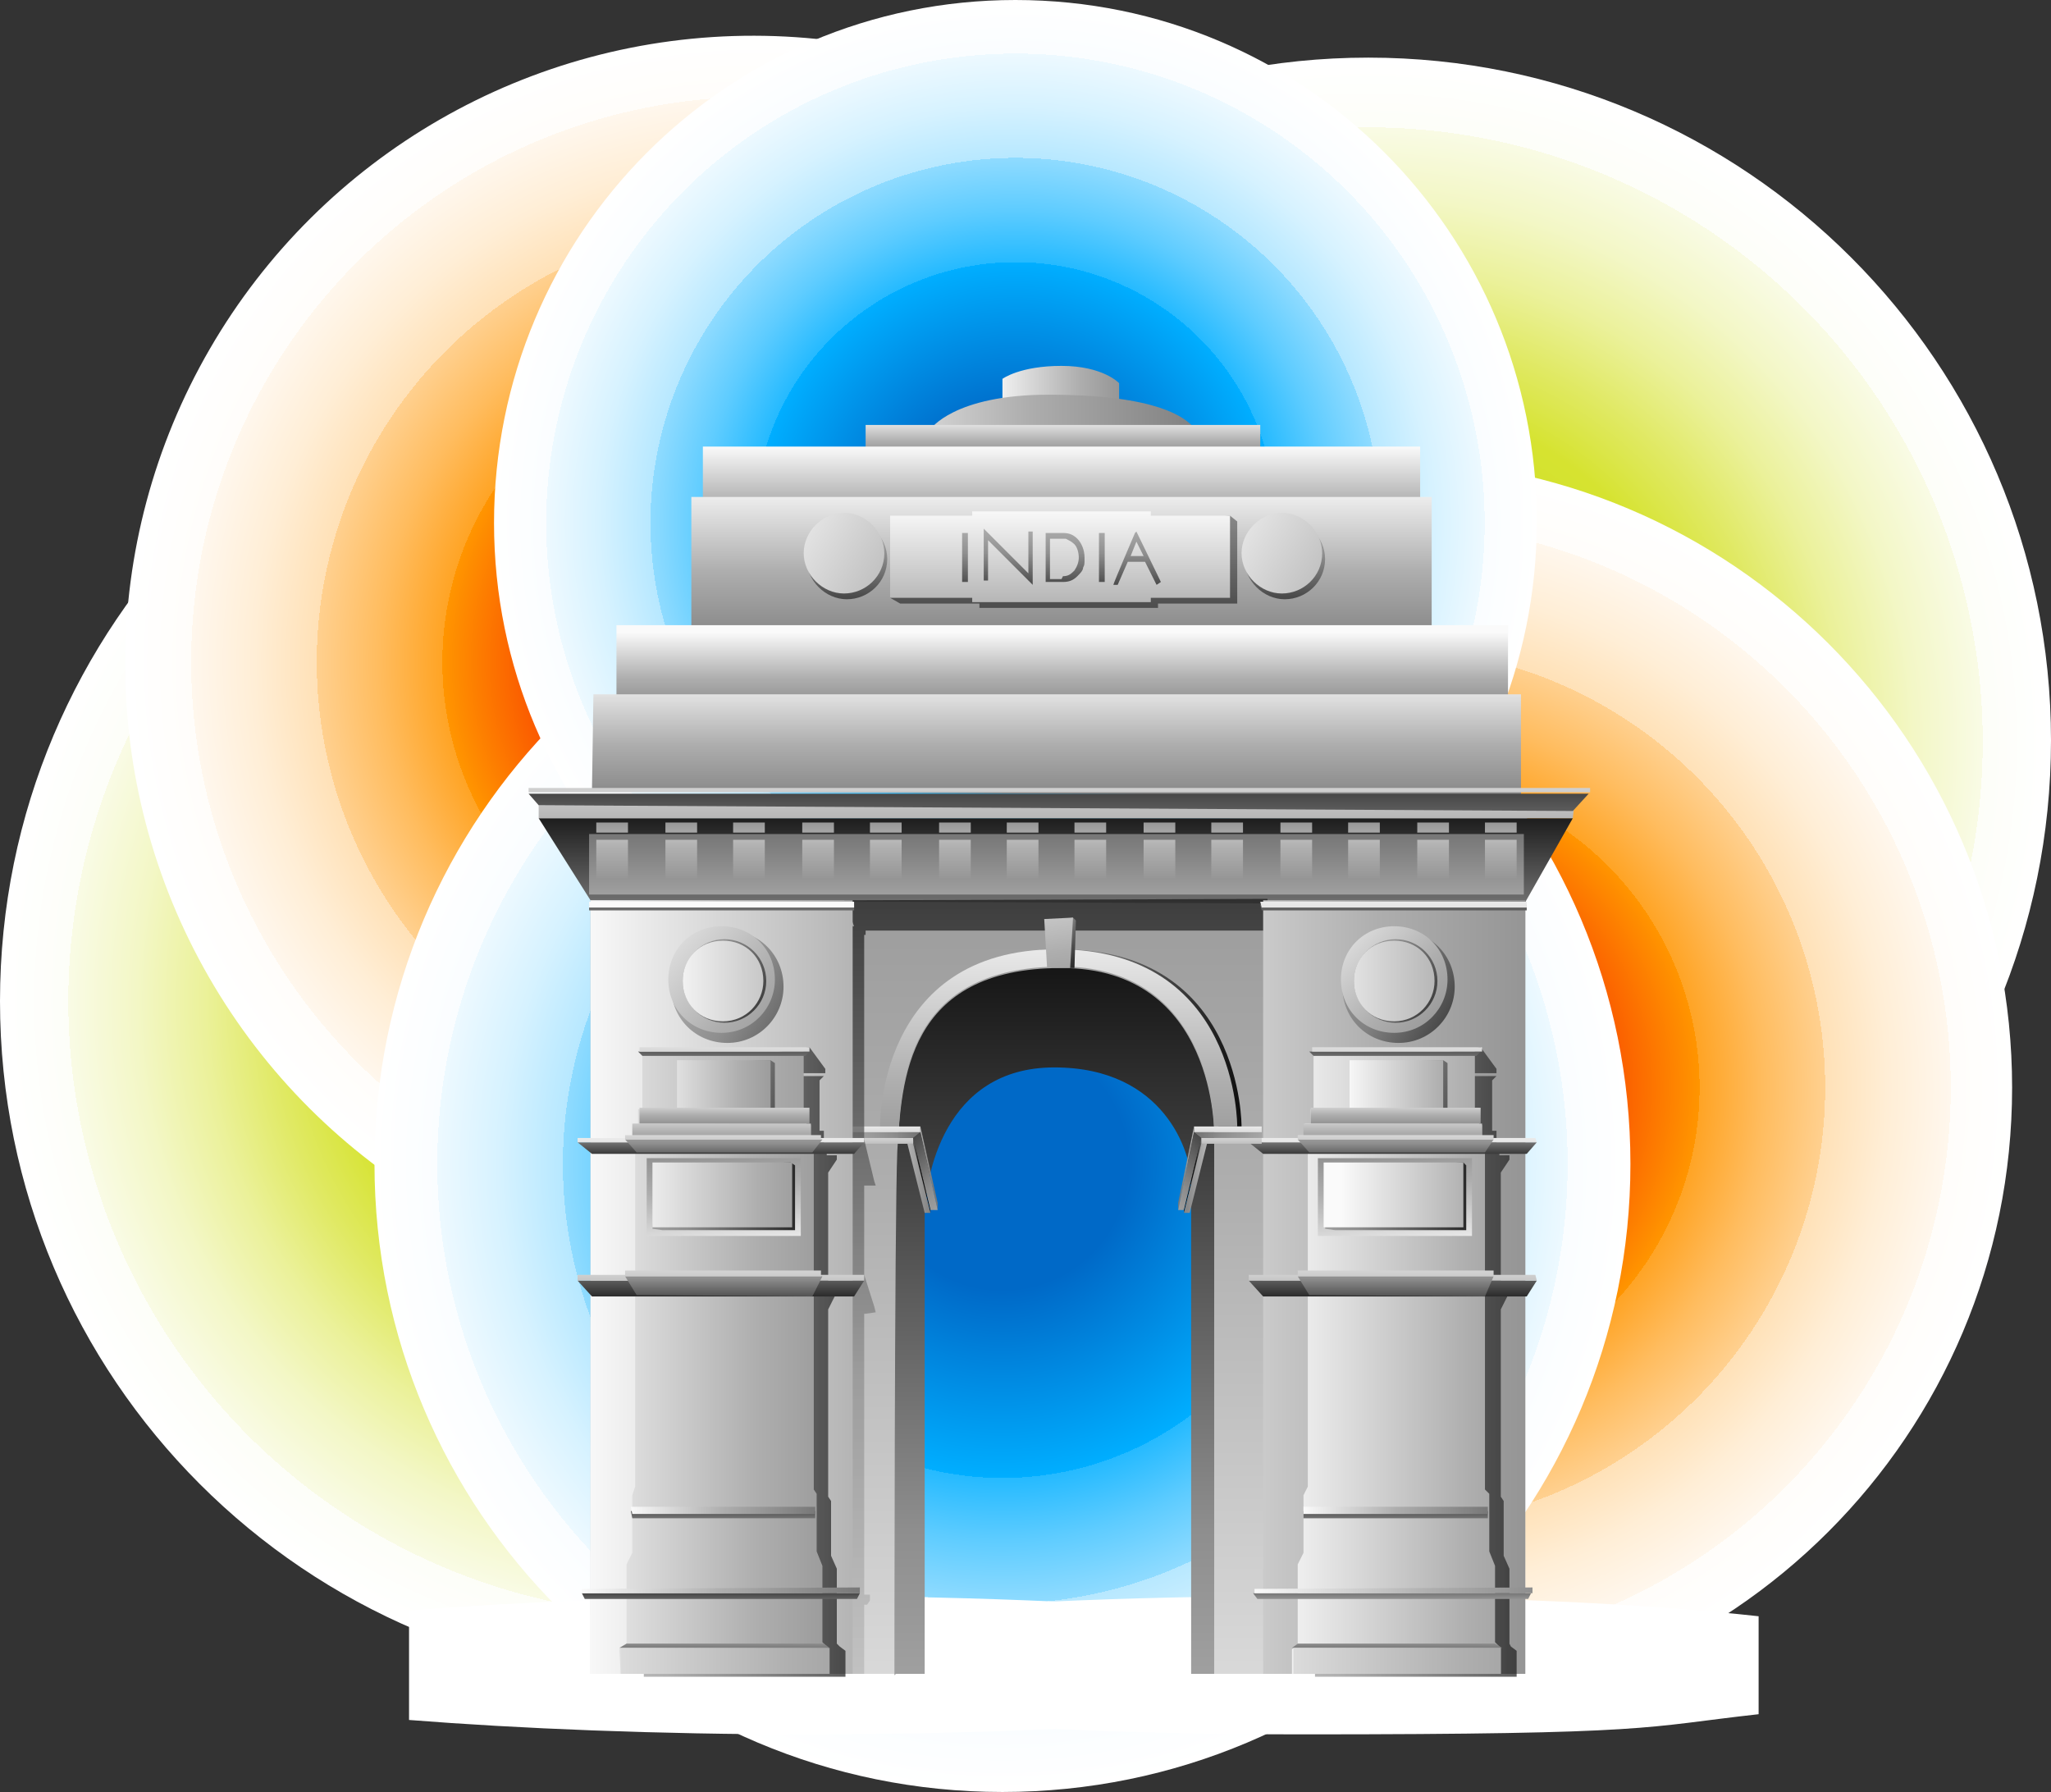 <?xml version="1.0" encoding="UTF-8"?>
<svg xmlns="http://www.w3.org/2000/svg" xmlns:xlink="http://www.w3.org/1999/xlink" viewBox="0 0 142.4 124.4">
  <rect x="0" y="0" width="142.4" height="124.4" fill="#333333" stroke="none"/>
  <defs>
    <style>
      .cls-1 {
        fill: url(#linear-gradient-38);
      }

      .cls-1, .cls-2, .cls-3, .cls-4, .cls-5, .cls-6, .cls-7, .cls-8, .cls-9, .cls-10, .cls-11, .cls-12, .cls-13, .cls-14, .cls-15, .cls-16, .cls-17, .cls-18, .cls-19, .cls-20, .cls-21, .cls-22, .cls-23, .cls-24, .cls-25, .cls-26, .cls-27, .cls-28, .cls-29, .cls-30, .cls-31, .cls-32, .cls-33, .cls-34, .cls-35, .cls-36, .cls-37, .cls-38, .cls-39, .cls-40, .cls-41, .cls-42, .cls-43, .cls-44, .cls-45, .cls-46, .cls-47, .cls-48, .cls-49, .cls-50, .cls-51, .cls-52, .cls-53, .cls-54, .cls-55, .cls-56, .cls-57, .cls-58, .cls-59, .cls-60, .cls-61, .cls-62, .cls-63, .cls-64, .cls-65, .cls-66, .cls-67, .cls-68, .cls-69, .cls-70, .cls-71, .cls-72, .cls-73, .cls-74, .cls-75, .cls-76, .cls-77, .cls-78, .cls-79, .cls-80, .cls-81, .cls-82, .cls-83, .cls-84, .cls-85, .cls-86, .cls-87, .cls-88, .cls-89, .cls-90, .cls-91, .cls-92, .cls-93, .cls-94, .cls-95, .cls-96, .cls-97, .cls-98, .cls-99, .cls-100, .cls-101, .cls-102, .cls-103, .cls-104, .cls-105, .cls-106, .cls-107, .cls-108, .cls-109, .cls-110, .cls-111, .cls-112, .cls-113, .cls-114, .cls-115, .cls-116, .cls-117, .cls-118, .cls-119, .cls-120, .cls-121, .cls-122, .cls-123, .cls-124, .cls-125, .cls-126, .cls-127, .cls-128, .cls-129, .cls-130, .cls-131, .cls-132, .cls-133, .cls-134, .cls-135, .cls-136, .cls-137, .cls-138, .cls-139, .cls-140, .cls-141, .cls-142, .cls-143, .cls-144, .cls-145, .cls-146 {
        stroke-width: 0px;
      }

      .cls-2 {
        fill: url(#linear-gradient-12);
      }

      .cls-3 {
        fill: url(#linear-gradient-127);
      }

      .cls-4 {
        fill: url(#linear-gradient-17);
      }

      .cls-5 {
        fill: url(#linear-gradient-132);
      }

      .cls-6 {
        fill: url(#radial-gradient-7);
      }

      .cls-6, .cls-18, .cls-28, .cls-50, .cls-73, .cls-147, .cls-98, .cls-109, .cls-148 {
        mix-blend-mode: multiply;
      }

      .cls-7 {
        fill: url(#linear-gradient-88);
      }

      .cls-8 {
        fill: url(#linear-gradient-19);
      }

      .cls-9 {
        fill: url(#linear-gradient-33);
      }

      .cls-10 {
        fill: url(#linear-gradient);
      }

      .cls-11 {
        fill: url(#linear-gradient-62);
      }

      .cls-12 {
        fill: url(#linear-gradient-137);
      }

      .cls-13 {
        fill: url(#linear-gradient-92);
      }

      .cls-14 {
        fill: url(#linear-gradient-98);
      }

      .cls-15 {
        fill: url(#linear-gradient-67);
      }

      .cls-16 {
        fill: url(#linear-gradient-57);
      }

      .cls-17 {
        fill: url(#linear-gradient-138);
      }

      .cls-18 {
        fill: url(#radial-gradient-2);
      }

      .cls-19 {
        fill: url(#linear-gradient-21);
      }

      .cls-20 {
        fill: url(#linear-gradient-6);
      }

      .cls-21 {
        fill: url(#linear-gradient-76);
      }

      .cls-22 {
        fill: url(#linear-gradient-124);
      }

      .cls-149 {
        isolation: isolate;
      }

      .cls-23 {
        fill: url(#linear-gradient-136);
      }

      .cls-24 {
        fill: url(#linear-gradient-42);
      }

      .cls-25 {
        fill: url(#linear-gradient-104);
      }

      .cls-26 {
        fill: url(#linear-gradient-95);
      }

      .cls-27 {
        fill: url(#linear-gradient-15);
      }

      .cls-28 {
        fill: url(#radial-gradient);
      }

      .cls-29 {
        fill: url(#linear-gradient-11);
      }

      .cls-30 {
        fill: url(#linear-gradient-106);
      }

      .cls-31 {
        fill: url(#linear-gradient-101);
      }

      .cls-32 {
        fill: url(#linear-gradient-81);
      }

      .cls-33 {
        fill: url(#linear-gradient-73);
      }

      .cls-34 {
        fill: url(#linear-gradient-91);
      }

      .cls-35 {
        fill: url(#linear-gradient-5);
      }

      .cls-36 {
        fill: url(#linear-gradient-133);
      }

      .cls-37 {
        fill: url(#linear-gradient-31);
      }

      .cls-38 {
        fill: url(#linear-gradient-103);
      }

      .cls-39 {
        fill: url(#linear-gradient-71);
      }

      .cls-40 {
        fill: url(#linear-gradient-63);
      }

      .cls-41 {
        fill: url(#linear-gradient-34);
      }

      .cls-42 {
        fill: url(#linear-gradient-122);
      }

      .cls-43 {
        fill: url(#linear-gradient-96);
      }

      .cls-44 {
        fill: url(#linear-gradient-130);
      }

      .cls-45 {
        fill: url(#linear-gradient-120);
      }

      .cls-46 {
        fill: url(#linear-gradient-41);
      }

      .cls-47 {
        fill: url(#linear-gradient-89);
      }

      .cls-48 {
        fill: url(#linear-gradient-40);
      }

      .cls-49 {
        fill: url(#linear-gradient-66);
      }

      .cls-50 {
        fill: url(#radial-gradient-8);
      }

      .cls-51 {
        fill: url(#linear-gradient-126);
      }

      .cls-52 {
        fill: url(#linear-gradient-13);
      }

      .cls-53 {
        fill: url(#linear-gradient-23);
      }

      .cls-54 {
        fill: url(#linear-gradient-25);
      }

      .cls-55 {
        fill: url(#linear-gradient-43);
      }

      .cls-56 {
        fill: url(#linear-gradient-16);
      }

      .cls-57 {
        fill: url(#linear-gradient-22);
      }

      .cls-58 {
        fill: url(#linear-gradient-54);
      }

      .cls-59 {
        fill: url(#linear-gradient-55);
      }

      .cls-60 {
        fill: url(#linear-gradient-110);
      }

      .cls-61 {
        fill: url(#linear-gradient-35);
      }

      .cls-62 {
        fill: url(#linear-gradient-50);
      }

      .cls-63 {
        fill: url(#linear-gradient-32);
      }

      .cls-64 {
        fill: url(#linear-gradient-60);
      }

      .cls-65 {
        fill: url(#linear-gradient-59);
      }

      .cls-66 {
        fill: url(#linear-gradient-20);
      }

      .cls-67 {
        fill: url(#linear-gradient-14);
      }

      .cls-68 {
        fill: url(#linear-gradient-2);
      }

      .cls-69 {
        fill: url(#linear-gradient-52);
      }

      .cls-70 {
        fill: url(#linear-gradient-45);
      }

      .cls-150 {
        mix-blend-mode: screen;
      }

      .cls-71 {
        fill: url(#linear-gradient-93);
      }

      .cls-72 {
        fill: url(#linear-gradient-7);
      }

      .cls-73 {
        fill: url(#linear-gradient-58);
        opacity: .7;
      }

      .cls-74 {
        fill: url(#linear-gradient-39);
      }

      .cls-75 {
        fill: url(#linear-gradient-3);
      }

      .cls-76 {
        fill: url(#linear-gradient-77);
      }

      .cls-77 {
        fill: url(#linear-gradient-119);
      }

      .cls-78 {
        fill: url(#linear-gradient-69);
      }

      .cls-79 {
        fill: url(#radial-gradient-5);
      }

      .cls-80 {
        fill: url(#linear-gradient-125);
      }

      .cls-81 {
        fill: url(#linear-gradient-94);
      }

      .cls-82 {
        fill: url(#linear-gradient-9);
      }

      .cls-83 {
        fill: url(#linear-gradient-27);
      }

      .cls-84 {
        fill: url(#linear-gradient-134);
      }

      .cls-85 {
        fill: url(#linear-gradient-100);
      }

      .cls-86 {
        fill: url(#linear-gradient-131);
      }

      .cls-87 {
        fill: url(#linear-gradient-82);
      }

      .cls-88 {
        fill: url(#linear-gradient-105);
      }

      .cls-89 {
        fill: url(#linear-gradient-83);
      }

      .cls-147 {
        opacity: .7;
      }

      .cls-90 {
        fill: url(#linear-gradient-53);
      }

      .cls-91 {
        fill: url(#linear-gradient-90);
      }

      .cls-92 {
        fill: url(#linear-gradient-117);
      }

      .cls-93 {
        fill: url(#linear-gradient-85);
      }

      .cls-94 {
        fill: url(#linear-gradient-65);
      }

      .cls-95 {
        fill: url(#linear-gradient-36);
      }

      .cls-96 {
        fill: url(#linear-gradient-48);
      }

      .cls-97 {
        fill: url(#linear-gradient-49);
      }

      .cls-98 {
        fill: url(#radial-gradient-4);
      }

      .cls-99 {
        fill: url(#linear-gradient-8);
      }

      .cls-100 {
        fill: url(#linear-gradient-47);
      }

      .cls-101 {
        fill: url(#linear-gradient-24);
      }

      .cls-102 {
        fill: url(#linear-gradient-26);
      }

      .cls-103 {
        fill: url(#linear-gradient-61);
      }

      .cls-104 {
        fill: url(#linear-gradient-114);
      }

      .cls-105 {
        fill: url(#linear-gradient-18);
      }

      .cls-106 {
        fill: url(#linear-gradient-51);
      }

      .cls-107 {
        fill: url(#linear-gradient-30);
      }

      .cls-108 {
        fill: url(#linear-gradient-121);
      }

      .cls-109 {
        fill: url(#radial-gradient-3);
      }

      .cls-110 {
        fill: url(#linear-gradient-44);
      }

      .cls-111 {
        fill: url(#linear-gradient-84);
      }

      .cls-112 {
        fill: url(#linear-gradient-97);
      }

      .cls-113 {
        fill: url(#linear-gradient-68);
      }

      .cls-114 {
        fill: url(#linear-gradient-129);
      }

      .cls-115 {
        fill: url(#linear-gradient-72);
      }

      .cls-116 {
        fill: url(#linear-gradient-29);
      }

      .cls-117 {
        fill: url(#linear-gradient-46);
      }

      .cls-118 {
        fill: url(#linear-gradient-64);
      }

      .cls-119 {
        fill: url(#linear-gradient-107);
      }

      .cls-120 {
        fill: url(#linear-gradient-109);
      }

      .cls-121 {
        fill: url(#linear-gradient-113);
      }

      .cls-122 {
        fill: url(#radial-gradient-6);
      }

      .cls-123 {
        fill: url(#linear-gradient-28);
      }

      .cls-124 {
        fill: url(#linear-gradient-56);
      }

      .cls-125 {
        fill: url(#linear-gradient-99);
      }

      .cls-126 {
        fill: url(#linear-gradient-10);
      }

      .cls-127 {
        fill: url(#linear-gradient-87);
      }

      .cls-128 {
        fill: url(#linear-gradient-70);
      }

      .cls-129 {
        fill: url(#linear-gradient-78);
      }

      .cls-130 {
        fill: url(#linear-gradient-86);
      }

      .cls-131 {
        fill: url(#linear-gradient-74);
      }

      .cls-132 {
        fill: url(#linear-gradient-102);
      }

      .cls-133 {
        fill: url(#linear-gradient-4);
      }

      .cls-134 {
        fill: url(#linear-gradient-118);
      }

      .cls-135 {
        fill: url(#linear-gradient-112);
      }

      .cls-136 {
        fill: url(#linear-gradient-123);
      }

      .cls-137 {
        fill: url(#linear-gradient-128);
      }

      .cls-138 {
        fill: url(#linear-gradient-37);
      }

      .cls-139 {
        fill: url(#linear-gradient-80);
      }

      .cls-140 {
        fill: url(#linear-gradient-115);
      }

      .cls-141 {
        fill: url(#linear-gradient-135);
      }

      .cls-142 {
        fill: url(#linear-gradient-116);
      }

      .cls-143 {
        fill: url(#linear-gradient-79);
      }

      .cls-144 {
        fill: url(#linear-gradient-111);
      }

      .cls-145 {
        fill: url(#linear-gradient-108);
      }

      .cls-146 {
        fill: url(#linear-gradient-75);
      }
    </style>
    <radialGradient id="radial-gradient" cx="882.9" cy="-910.2" fx="882.9" fy="-910.2" r="47.4" gradientTransform="translate(957.6 952.4) rotate(-90)" gradientUnits="userSpaceOnUse">
      <stop offset="0" stop-color="#1d9517"/>
      <stop offset=".3" stop-color="#86c611"/>
      <stop offset=".3" stop-color="#8fc914"/>
      <stop offset=".3" stop-color="#add420"/>
      <stop offset=".4" stop-color="#c4dc29"/>
      <stop offset=".4" stop-color="#d1e12e"/>
      <stop offset=".5" stop-color="#d6e330"/>
      <stop offset=".6" stop-color="#e0e963"/>
      <stop offset=".7" stop-color="#ebf19a"/>
      <stop offset=".8" stop-color="#f3f7c6"/>
      <stop offset=".9" stop-color="#f9fbe5"/>
      <stop offset=".9" stop-color="#fdfef8"/>
      <stop offset="1" stop-color="#fff"/>
    </radialGradient>
    <radialGradient id="radial-gradient-2" cx="906.3" cy="-905.2" fx="906.3" fy="-905.2" r="43.6" gradientTransform="translate(-852.2 953.1) rotate(-.1)" gradientUnits="userSpaceOnUse">
      <stop offset=".2" stop-color="#f51300"/>
      <stop offset=".5" stop-color="#ff9500"/>
      <stop offset=".5" stop-color="#ffa425"/>
      <stop offset=".6" stop-color="#ffbc5e"/>
      <stop offset=".7" stop-color="#ffd08f"/>
      <stop offset=".7" stop-color="#ffe1b7"/>
      <stop offset=".8" stop-color="#ffeed6"/>
      <stop offset=".9" stop-color="#fff7ed"/>
      <stop offset=".9" stop-color="#fffdfa"/>
      <stop offset="1" stop-color="#fff"/>
    </radialGradient>
    <radialGradient id="radial-gradient-3" cx="-331.3" cy="741.1" fx="-331.3" fy="741.1" r="47.4" gradientTransform="translate(836.1 382.8) rotate(90)" xlink:href="#radial-gradient"/>
    <radialGradient id="radial-gradient-4" cx="-307.3" cy="739.9" fx="-307.3" fy="739.9" r="43.6" gradientTransform="translate(836.1 382.8) rotate(90)" xlink:href="#radial-gradient-2"/>
    <radialGradient id="radial-gradient-5" cx="-302" cy="766.5" fx="-302" fy="766.5" r="43.6" gradientTransform="translate(836.1 382.8) rotate(90)" gradientUnits="userSpaceOnUse">
      <stop offset=".2" stop-color="#0069c7"/>
      <stop offset=".5" stop-color="#00aeff"/>
      <stop offset=".5" stop-color="#25baff"/>
      <stop offset=".6" stop-color="#5eccff"/>
      <stop offset=".7" stop-color="#8fdbff"/>
      <stop offset=".7" stop-color="#b7e8ff"/>
      <stop offset=".8" stop-color="#d6f2ff"/>
      <stop offset=".9" stop-color="#edf9ff"/>
      <stop offset=".9" stop-color="#fafdff"/>
      <stop offset="1" stop-color="#fff"/>
    </radialGradient>
    <radialGradient id="radial-gradient-6" cx="-346.5" cy="765.6" fx="-346.5" fy="765.6" r="36.2" xlink:href="#radial-gradient-5"/>
    <radialGradient id="radial-gradient-7" cx="90.3" cy="1748.9" fx="90.3" fy="1748.9" r="44.8" gradientTransform="translate(0 -72.6) scale(1 .1)" gradientUnits="userSpaceOnUse">
      <stop offset=".2" stop-color="#6d6e71"/>
      <stop offset=".2" stop-color="#8d9092"/>
      <stop offset=".3" stop-color="#a5a7a9"/>
      <stop offset=".3" stop-color="#c1c2c3"/>
      <stop offset=".4" stop-color="#d7d8d9"/>
      <stop offset=".5" stop-color="#e9eaea"/>
      <stop offset=".6" stop-color="#f5f6f6"/>
      <stop offset=".7" stop-color="#fcfdfd"/>
      <stop offset="1" stop-color="#fff"/>
    </radialGradient>
    <radialGradient id="radial-gradient-8" cx="55.9" fx="55.9" r="44.8" xlink:href="#radial-gradient-7"/>
    <linearGradient id="linear-gradient" x1="68.7" y1="26.7" x2="81.2" y2="26.7" gradientUnits="userSpaceOnUse">
      <stop offset="0" stop-color="#fafafa"/>
      <stop offset=".5" stop-color="#aeaeae"/>
      <stop offset="1" stop-color="#787878"/>
    </linearGradient>
    <linearGradient id="linear-gradient-2" x1="57.2" y1="28.8" x2="85.4" y2="28.8" xlink:href="#linear-gradient"/>
    <linearGradient id="linear-gradient-3" x1="73.8" y1="28.9" x2="73.8" y2="32.4" xlink:href="#linear-gradient"/>
    <linearGradient id="linear-gradient-4" x1="73.7" y1="31" x2="73.7" y2="38.9" xlink:href="#linear-gradient"/>
    <linearGradient id="linear-gradient-5" x1="73.7" y1="33.4" x2="73.7" y2="45.9" xlink:href="#linear-gradient"/>
    <linearGradient id="linear-gradient-6" x1="73.8" y1="21.5" x2="73.8" y2="48.8" gradientUnits="userSpaceOnUse">
      <stop offset="0" stop-color="#d6d6d6"/>
      <stop offset=".5" stop-color="#8e8e8e"/>
      <stop offset="1" stop-color="#101010"/>
    </linearGradient>
    <linearGradient id="linear-gradient-7" x1="73.6" y1="35.3" x2="73.6" y2="49.8" xlink:href="#linear-gradient"/>
    <linearGradient id="linear-gradient-8" x1="58.8" y1="33.2" x2="58.8" y2="43.9" xlink:href="#linear-gradient-6"/>
    <linearGradient id="linear-gradient-9" x1="52.7" y1="34.6" x2="75.3" y2="49" xlink:href="#linear-gradient"/>
    <linearGradient id="linear-gradient-10" x1="89.2" y1="33.2" x2="89.2" y2="43.9" xlink:href="#linear-gradient-6"/>
    <linearGradient id="linear-gradient-11" x1="83.2" y1="34.6" x2="105.8" y2="49" xlink:href="#linear-gradient"/>
    <linearGradient id="linear-gradient-12" x1="73.7" y1="43.9" x2="73.7" y2="50.3" xlink:href="#linear-gradient"/>
    <linearGradient id="linear-gradient-13" x1="73.3" y1="46.6" x2="73.3" y2="56.7" xlink:href="#linear-gradient"/>
    <linearGradient id="linear-gradient-14" x1="73.5" y1="142.8" x2="73.5" y2="21.5" xlink:href="#linear-gradient"/>
    <linearGradient id="linear-gradient-15" x1="73.3" y1="73.7" x2="73.3" y2="55.9" xlink:href="#linear-gradient-6"/>
    <linearGradient id="linear-gradient-16" x1="73.4" y1="50.4" x2="73.4" y2="64.9" xlink:href="#linear-gradient"/>
    <linearGradient id="linear-gradient-17" x1="73.5" y1="66.5" x2="73.5" y2="51.9" xlink:href="#linear-gradient-6"/>
    <linearGradient id="linear-gradient-18" x1="73.6" y1="49.5" x2="73.6" y2="68.3" xlink:href="#linear-gradient"/>
    <linearGradient id="linear-gradient-19" x1="73.3" y1="147.3" x2="73.3" y2="65.2" xlink:href="#linear-gradient-6"/>
    <linearGradient id="linear-gradient-20" x1="61.4" y1="72.1" x2="86.1" y2="72.1" xlink:href="#linear-gradient-6"/>
    <linearGradient id="linear-gradient-21" x1="73.5" y1="63.3" x2="73.5" y2="87" xlink:href="#linear-gradient"/>
    <linearGradient id="linear-gradient-22" x1="61.6" y1="77.7" x2="61.7" y2="82.2" xlink:href="#linear-gradient"/>
    <linearGradient id="linear-gradient-23" x1="53.5" y1="78.8" x2="70.5" y2="78.8" xlink:href="#linear-gradient-6"/>
    <linearGradient id="linear-gradient-24" x1="61.3" y1="78.2" x2="61.3" y2="81.3" xlink:href="#linear-gradient"/>
    <linearGradient id="linear-gradient-25" x1="62.9" y1="81.1" x2="64.8" y2="81.1" xlink:href="#linear-gradient"/>
    <linearGradient id="linear-gradient-26" x1="69.3" y1="86" x2="60.8" y2="78" xlink:href="#linear-gradient-6"/>
    <linearGradient id="linear-gradient-27" x1="62.6" y1="81.6" x2="63.8" y2="81.6" xlink:href="#linear-gradient-6"/>
    <linearGradient id="linear-gradient-28" x1="61.4" y1="81.8" x2="64.9" y2="81.8" xlink:href="#linear-gradient"/>
    <linearGradient id="linear-gradient-29" x1="73.3" y1="69.1" x2="73.3" y2="58.1" xlink:href="#linear-gradient"/>
    <linearGradient id="linear-gradient-30" x1="42.5" y1="60.4" x2="42.5" y2="55.8" xlink:href="#linear-gradient"/>
    <linearGradient id="linear-gradient-31" x1="47.3" y1="60.4" x2="47.3" y2="55.8" xlink:href="#linear-gradient"/>
    <linearGradient id="linear-gradient-32" x1="52" y1="60.4" x2="52" y2="55.8" xlink:href="#linear-gradient"/>
    <linearGradient id="linear-gradient-33" x1="56.8" y1="60.4" x2="56.8" y2="55.8" xlink:href="#linear-gradient"/>
    <linearGradient id="linear-gradient-34" x1="61.5" y1="60.4" x2="61.5" y2="55.8" xlink:href="#linear-gradient"/>
    <linearGradient id="linear-gradient-35" x1="66.3" y1="60.4" x2="66.3" y2="55.8" xlink:href="#linear-gradient"/>
    <linearGradient id="linear-gradient-36" x1="71" y1="60.4" x2="71" y2="55.8" xlink:href="#linear-gradient"/>
    <linearGradient id="linear-gradient-37" x1="75.7" y1="60.4" x2="75.7" y2="55.8" xlink:href="#linear-gradient"/>
    <linearGradient id="linear-gradient-38" x1="80.5" y1="60.4" x2="80.5" y2="55.8" xlink:href="#linear-gradient"/>
    <linearGradient id="linear-gradient-39" x1="85.2" y1="60.4" x2="85.2" y2="55.8" xlink:href="#linear-gradient"/>
    <linearGradient id="linear-gradient-40" x1="90" y1="60.4" x2="90" y2="55.8" xlink:href="#linear-gradient"/>
    <linearGradient id="linear-gradient-41" x1="94.7" y1="60.4" x2="94.7" y2="55.8" xlink:href="#linear-gradient"/>
    <linearGradient id="linear-gradient-42" x1="99.5" y1="60.4" x2="99.5" y2="55.8" xlink:href="#linear-gradient"/>
    <linearGradient id="linear-gradient-43" x1="104.2" y1="60.4" x2="104.2" y2="55.8" xlink:href="#linear-gradient"/>
    <linearGradient id="linear-gradient-44" x1="42.5" y1="54.4" x2="42.5" y2="63.5" xlink:href="#linear-gradient"/>
    <linearGradient id="linear-gradient-45" x1="47.3" y1="54.4" x2="47.3" y2="63.5" xlink:href="#linear-gradient"/>
    <linearGradient id="linear-gradient-46" x1="52" y1="54.4" x2="52" y2="63.5" xlink:href="#linear-gradient"/>
    <linearGradient id="linear-gradient-47" x1="56.8" y1="54.4" x2="56.8" y2="63.5" xlink:href="#linear-gradient"/>
    <linearGradient id="linear-gradient-48" x1="61.5" y1="54.4" x2="61.5" y2="63.5" xlink:href="#linear-gradient"/>
    <linearGradient id="linear-gradient-49" x1="66.3" y1="54.4" x2="66.3" y2="63.5" xlink:href="#linear-gradient"/>
    <linearGradient id="linear-gradient-50" x1="71" y1="54.4" x2="71" y2="63.5" xlink:href="#linear-gradient"/>
    <linearGradient id="linear-gradient-51" x1="75.7" y1="54.4" x2="75.7" y2="63.5" xlink:href="#linear-gradient"/>
    <linearGradient id="linear-gradient-52" x1="80.5" y1="54.4" x2="80.5" y2="63.5" xlink:href="#linear-gradient"/>
    <linearGradient id="linear-gradient-53" x1="85.2" y1="54.4" x2="85.2" y2="63.5" xlink:href="#linear-gradient"/>
    <linearGradient id="linear-gradient-54" x1="90" y1="54.4" x2="90" y2="63.5" xlink:href="#linear-gradient"/>
    <linearGradient id="linear-gradient-55" x1="94.7" y1="54.4" x2="94.7" y2="63.5" xlink:href="#linear-gradient"/>
    <linearGradient id="linear-gradient-56" x1="99.5" y1="54.4" x2="99.5" y2="63.5" xlink:href="#linear-gradient"/>
    <linearGradient id="linear-gradient-57" x1="104.2" y1="54.4" x2="104.2" y2="63.5" xlink:href="#linear-gradient"/>
    <linearGradient id="linear-gradient-58" x1="71.6" y1="130.4" x2="71.6" y2="61" xlink:href="#linear-gradient-6"/>
    <linearGradient id="linear-gradient-59" x1="40.4" y1="89.3" x2="81.6" y2="89.3" xlink:href="#linear-gradient"/>
    <linearGradient id="linear-gradient-60" x1="32.8" y1="95.4" x2="59.8" y2="95.4" xlink:href="#linear-gradient-6"/>
    <linearGradient id="linear-gradient-61" x1="32.8" y1="73.6" x2="59.8" y2="73.6" xlink:href="#linear-gradient-6"/>
    <linearGradient id="linear-gradient-62" x1="38.5" y1="94.6" x2="66.6" y2="94.6" xlink:href="#linear-gradient"/>
    <linearGradient id="linear-gradient-63" x1="50.1" y1="85" x2="50.1" y2="90.6" xlink:href="#linear-gradient-6"/>
    <linearGradient id="linear-gradient-64" x1="50.1" y1="86.7" x2="50.1" y2="93.1" xlink:href="#linear-gradient"/>
    <linearGradient id="linear-gradient-65" x1="50.3" y1="86.1" x2="50.3" y2="91.4" xlink:href="#linear-gradient-6"/>
    <linearGradient id="linear-gradient-66" x1="50.2" y1="86.3" x2="50.2" y2="93.8" xlink:href="#linear-gradient"/>
    <linearGradient id="linear-gradient-67" x1="50.2" y1="107.7" x2="50.2" y2="103.9" xlink:href="#linear-gradient-6"/>
    <linearGradient id="linear-gradient-68" x1="43.8" y1="104.8" x2="56.6" y2="104.8" xlink:href="#linear-gradient"/>
    <linearGradient id="linear-gradient-69" x1="50.6" y1="87.5" x2="49.7" y2="77.5" xlink:href="#linear-gradient"/>
    <linearGradient id="linear-gradient-70" x1="38.3" y1="83.1" x2="57.2" y2="83.1" xlink:href="#linear-gradient-6"/>
    <linearGradient id="linear-gradient-71" x1="43.6" y1="83" x2="61.7" y2="83" xlink:href="#linear-gradient"/>
    <linearGradient id="linear-gradient-72" x1="50.2" y1="76.7" x2="50.2" y2="71.4" xlink:href="#linear-gradient-6"/>
    <linearGradient id="linear-gradient-73" x1="50.3" y1="71.3" x2="50.3" y2="78.8" xlink:href="#linear-gradient"/>
    <linearGradient id="linear-gradient-74" x1="41" y1="71.4" x2="59.1" y2="79.1" xlink:href="#linear-gradient-6"/>
    <linearGradient id="linear-gradient-75" x1="44.7" y1="75.3" x2="58" y2="75.3" xlink:href="#linear-gradient"/>
    <linearGradient id="linear-gradient-76" x1="42" y1="63.7" x2="61.1" y2="74.5" xlink:href="#linear-gradient-6"/>
    <linearGradient id="linear-gradient-77" x1="44" y1="62.8" x2="59.2" y2="75.7" xlink:href="#linear-gradient"/>
    <linearGradient id="linear-gradient-78" x1="43.2" y1="63.3" x2="55" y2="71.3" xlink:href="#linear-gradient-6"/>
    <linearGradient id="linear-gradient-79" x1="46.3" y1="68.1" x2="66.5" y2="68.1" xlink:href="#linear-gradient"/>
    <linearGradient id="linear-gradient-80" x1="50.3" y1="111.6" x2="50.3" y2="116.5" xlink:href="#linear-gradient-6"/>
    <linearGradient id="linear-gradient-81" x1="35.2" y1="115.3" x2="75" y2="115.3" xlink:href="#linear-gradient"/>
    <linearGradient id="linear-gradient-82" x1="50" y1="113.5" x2="50" y2="109.8" xlink:href="#linear-gradient-6"/>
    <linearGradient id="linear-gradient-83" x1="40.4" y1="110.4" x2="59.7" y2="110.4" xlink:href="#linear-gradient"/>
    <linearGradient id="linear-gradient-84" x1="50.1" y1="69.7" x2="50.1" y2="59.5" xlink:href="#linear-gradient-6"/>
    <linearGradient id="linear-gradient-85" x1="50.1" y1="75.1" x2="50.1" y2="85.9" xlink:href="#linear-gradient"/>
    <linearGradient id="linear-gradient-86" x1="50.2" y1="76.2" x2="50.2" y2="78.6" xlink:href="#linear-gradient"/>
    <linearGradient id="linear-gradient-87" x1="50.1" y1="76.9" x2="50.1" y2="80.3" xlink:href="#linear-gradient"/>
    <linearGradient id="linear-gradient-88" x1="50.1" y1="77.1" x2="50.1" y2="80.7" xlink:href="#linear-gradient-6"/>
    <linearGradient id="linear-gradient-89" x1="50.1" y1="78.3" x2="50.1" y2="85.4" xlink:href="#linear-gradient"/>
    <linearGradient id="linear-gradient-90" x1="50.3" y1="77.4" x2="50.3" y2="81.4" xlink:href="#linear-gradient-6"/>
    <linearGradient id="linear-gradient-91" x1="50.2" y1="77.9" x2="50.2" y2="81.9" xlink:href="#linear-gradient"/>
    <linearGradient id="linear-gradient-92" x1="73.9" y1="89.3" x2="117.7" y2="89.3" xlink:href="#linear-gradient"/>
    <linearGradient id="linear-gradient-93" x1="79.4" y1="95.4" x2="106.4" y2="95.4" xlink:href="#linear-gradient-6"/>
    <linearGradient id="linear-gradient-94" x1="79.5" y1="73.6" x2="106.4" y2="73.6" xlink:href="#linear-gradient-6"/>
    <linearGradient id="linear-gradient-95" x1="88" y1="94.6" x2="116" y2="94.6" xlink:href="#linear-gradient"/>
    <linearGradient id="linear-gradient-96" x1="96.7" y1="85" x2="96.7" y2="90.6" xlink:href="#linear-gradient-6"/>
    <linearGradient id="linear-gradient-97" x1="96.7" y1="86.7" x2="96.7" y2="93.1" xlink:href="#linear-gradient"/>
    <linearGradient id="linear-gradient-98" x1="96.9" y1="86.1" x2="96.9" y2="91.4" xlink:href="#linear-gradient-6"/>
    <linearGradient id="linear-gradient-99" x1="96.9" y1="86.3" x2="96.9" y2="93.8" xlink:href="#linear-gradient"/>
    <linearGradient id="linear-gradient-100" x1="96.9" y1="107.7" x2="96.9" y2="103.9" xlink:href="#linear-gradient-6"/>
    <linearGradient id="linear-gradient-101" x1="90.5" y1="104.8" x2="103.3" y2="104.8" xlink:href="#linear-gradient"/>
    <linearGradient id="linear-gradient-102" x1="97.3" y1="87.5" x2="96.3" y2="77.5" xlink:href="#linear-gradient"/>
    <linearGradient id="linear-gradient-103" x1="84.9" y1="83.1" x2="103.8" y2="83.1" xlink:href="#linear-gradient-6"/>
    <linearGradient id="linear-gradient-104" x1="93.1" y1="83" x2="111.1" y2="83" xlink:href="#linear-gradient"/>
    <linearGradient id="linear-gradient-105" x1="96.9" y1="76.7" x2="96.9" y2="71.4" xlink:href="#linear-gradient-6"/>
    <linearGradient id="linear-gradient-106" x1="97" y1="71.3" x2="97" y2="78.8" xlink:href="#linear-gradient"/>
    <linearGradient id="linear-gradient-107" x1="87.7" y1="71.4" x2="105.8" y2="79.1" xlink:href="#linear-gradient-6"/>
    <linearGradient id="linear-gradient-108" x1="93.4" y1="75.3" x2="106.8" y2="75.3" xlink:href="#linear-gradient"/>
    <linearGradient id="linear-gradient-109" x1="85.3" y1="61.7" x2="104.4" y2="72.6" gradientUnits="userSpaceOnUse">
      <stop offset="0" stop-color="#d6d6d6"/>
      <stop offset=".5" stop-color="#8e8e8e"/>
      <stop offset=".6" stop-color="#818181"/>
      <stop offset="1" stop-color="#101010"/>
    </linearGradient>
    <linearGradient id="linear-gradient-110" x1="91.3" y1="62.8" x2="103.6" y2="74.5" xlink:href="#linear-gradient"/>
    <linearGradient id="linear-gradient-111" x1="89.8" y1="63.4" x2="101.6" y2="71.3" xlink:href="#linear-gradient-6"/>
    <linearGradient id="linear-gradient-112" x1="90.7" y1="68.1" x2="110.9" y2="68.1" xlink:href="#linear-gradient"/>
    <linearGradient id="linear-gradient-113" x1="97" y1="111.6" x2="97" y2="116.5" xlink:href="#linear-gradient-6"/>
    <linearGradient id="linear-gradient-114" x1="81.8" y1="115.3" x2="121.6" y2="115.3" xlink:href="#linear-gradient"/>
    <linearGradient id="linear-gradient-115" x1="96.7" y1="112.8" x2="96.7" y2="109.1" xlink:href="#linear-gradient-6"/>
    <linearGradient id="linear-gradient-116" x1="87.1" y1="110.4" x2="111.6" y2="110.4" xlink:href="#linear-gradient"/>
    <linearGradient id="linear-gradient-117" x1="96.8" y1="57.9" x2="96.8" y2="65.5" xlink:href="#linear-gradient-6"/>
    <linearGradient id="linear-gradient-118" x1="96.8" y1="61.7" x2="96.8" y2="70.7" xlink:href="#linear-gradient"/>
    <linearGradient id="linear-gradient-119" x1="96.9" y1="76.2" x2="96.9" y2="78.6" xlink:href="#linear-gradient"/>
    <linearGradient id="linear-gradient-120" x1="96.8" y1="76.9" x2="96.8" y2="80.3" xlink:href="#linear-gradient"/>
    <linearGradient id="linear-gradient-121" x1="96.7" y1="77.1" x2="96.7" y2="80.7" xlink:href="#linear-gradient-6"/>
    <linearGradient id="linear-gradient-122" x1="96.7" y1="78.3" x2="96.7" y2="85.4" xlink:href="#linear-gradient"/>
    <linearGradient id="linear-gradient-123" x1="96.9" y1="77.4" x2="96.9" y2="81.4" xlink:href="#linear-gradient-6"/>
    <linearGradient id="linear-gradient-124" x1="96.9" y1="77.9" x2="96.9" y2="81.9" xlink:href="#linear-gradient"/>
    <linearGradient id="linear-gradient-125" x1="1749.6" y1="77.7" x2="1749.7" y2="82.2" gradientTransform="translate(1834.8) rotate(-180) scale(1 -1)" xlink:href="#linear-gradient"/>
    <linearGradient id="linear-gradient-126" x1="1741.5" y1="78.8" x2="1758.5" y2="78.8" gradientTransform="translate(1834.8) rotate(-180) scale(1 -1)" xlink:href="#linear-gradient-6"/>
    <linearGradient id="linear-gradient-127" x1="1749.3" y1="78.2" x2="1749.3" y2="81.3" gradientTransform="translate(1834.8) rotate(-180) scale(1 -1)" xlink:href="#linear-gradient"/>
    <linearGradient id="linear-gradient-128" x1="1750.9" y1="81.1" x2="1752.9" y2="81.1" gradientTransform="translate(1834.8) rotate(-180) scale(1 -1)" xlink:href="#linear-gradient"/>
    <linearGradient id="linear-gradient-129" x1="1757.4" y1="86" x2="1748.8" y2="78" gradientTransform="translate(1834.8) rotate(-180) scale(1 -1)" xlink:href="#linear-gradient-6"/>
    <linearGradient id="linear-gradient-130" x1="1750.6" y1="81.6" x2="1751.8" y2="81.6" gradientTransform="translate(1834.8) rotate(-180) scale(1 -1)" xlink:href="#linear-gradient-6"/>
    <linearGradient id="linear-gradient-131" x1="1749.5" y1="81.8" x2="1752.9" y2="81.8" gradientTransform="translate(1834.8) rotate(-180) scale(1 -1)" xlink:href="#linear-gradient"/>
    <linearGradient id="linear-gradient-132" x1="70.9" y1="63.7" x2="75.5" y2="66.6" xlink:href="#linear-gradient-6"/>
    <linearGradient id="linear-gradient-133" x1="72.6" y1="58.2" x2="74.7" y2="73.8" xlink:href="#linear-gradient"/>
    <linearGradient id="linear-gradient-134" x1="67" y1="34.4" x2="67" y2="42.5" xlink:href="#linear-gradient-6"/>
    <linearGradient id="linear-gradient-135" x1="70" y1="34.4" x2="70" y2="42.5" xlink:href="#linear-gradient-6"/>
    <linearGradient id="linear-gradient-136" x1="74" y1="34.4" x2="74" y2="42.5" xlink:href="#linear-gradient-6"/>
    <linearGradient id="linear-gradient-137" x1="76.5" y1="34.4" x2="76.5" y2="42.5" xlink:href="#linear-gradient-6"/>
    <linearGradient id="linear-gradient-138" x1="79" y1="34.4" x2="79" y2="42.5" xlink:href="#linear-gradient-6"/>
  </defs>
  <g class="cls-149">
    <g id="Layer_1" data-name="Layer 1">
      <g>
        <g>
          <path class="cls-28" d="M47.4,22.1c26.2,0,47.4,21.2,47.4,47.4s-21.2,47.4-47.4,47.4S0,95.7,0,69.5,21.2,22.1,47.4,22.1Z"/>
          <circle class="cls-18" cx="52.4" cy="46.1" r="43.6" transform="translate(6.1 98.4) rotate(-89.9)"/>
          <path class="cls-109" d="M95,98.9c-26.2,0-47.4-21.2-47.4-47.4S68.8,4,95,4s47.4,21.2,47.4,47.4-21.2,47.4-47.4,47.4Z"/>
          <path class="cls-98" d="M96.1,119.1c-24.1,0-43.6-19.5-43.6-43.6s19.5-43.6,43.6-43.6,43.6,19.5,43.6,43.6-19.5,43.6-43.6,43.6Z"/>
          <g class="cls-148">
            <path class="cls-79" d="M69.6,124.4c-24.1,0-43.6-19.5-43.6-43.6s19.5-43.6,43.6-43.6,43.6,19.5,43.6,43.6-19.5,43.6-43.6,43.6Z"/>
          </g>
          <g class="cls-148">
            <path class="cls-122" d="M70.5,72.5c-20,0-36.2-16.2-36.2-36.2S50.4,0,70.5,0s36.2,16.2,36.2,36.2-16.2,36.2-36.2,36.2Z"/>
          </g>
        </g>
        <g>
          <path class="cls-6" d="M122.1,112.2c-8.1-.9-19.3-1.4-31.7-1.4-24.8,0-44.8,2.2-44.8,4.8s20.1,4.8,44.8,4.8,23.6-.5,31.7-1.4v-6.8Z"/>
          <path class="cls-50" d="M55.9,110.8c-10.4,0-19.9.4-27.5,1v7.6c7.6.6,17.2,1,27.5,1,24.8,0,44.8-2.2,44.8-4.8s-20.1-4.8-44.8-4.8Z"/>
        </g>
        <g class="cls-150">
          <path class="cls-10" d="M69.6,28v-1.7s1.2-.9,4.1-.9,4,1.2,4,1.2v1.4h-8.1Z"/>
          <path class="cls-68" d="M64.6,29.8s1.6-2.4,8.2-2.4c7.6,0,9.5,1.6,10.1,2.3.5.6-16.1.5-18.2.2Z"/>
          <rect class="cls-75" x="60.1" y="29.5" width="27.4" height="1.9"/>
          <polygon class="cls-133" points="48.8 34.9 48.8 31 98.6 31 98.6 34.8 48.8 34.9"/>
          <polygon class="cls-35" points="48 44 48 34.5 99.4 34.5 99.4 43.9 48 44"/>
          <polygon class="cls-20" points="85.9 36.2 85.4 35.8 80.4 36.2 80.4 35.9 68 35.9 68 36.2 62.3 36.2 61.8 41.5 62.5 41.9 68 41.9 68 42.2 80.4 42.2 80.4 41.9 85.9 41.9 85.9 36.2"/>
          <polygon class="cls-72" points="85.4 35.8 79.9 35.8 79.9 35.5 67.5 35.5 67.5 35.8 61.8 35.8 61.8 41.5 67.5 41.5 67.5 41.8 79.9 41.8 79.9 41.5 85.4 41.5 85.4 35.8"/>
          <path class="cls-99" d="M61.6,38.8c0,1.6-1.3,2.8-2.8,2.8s-2.8-1.3-2.8-2.8,1.3-2.8,2.8-2.8,2.8,1.3,2.8,2.8Z"/>
          <path class="cls-82" d="M61.4,38.4c0,1.6-1.3,2.8-2.8,2.8s-2.8-1.3-2.8-2.8,1.3-2.8,2.8-2.8,2.8,1.3,2.8,2.8Z"/>
          <path class="cls-126" d="M92,38.8c0,1.6-1.3,2.8-2.8,2.8s-2.8-1.3-2.8-2.8,1.3-2.8,2.8-2.8,2.8,1.3,2.8,2.8Z"/>
          <path class="cls-29" d="M91.8,38.4c0,1.6-1.3,2.8-2.8,2.8s-2.8-1.3-2.8-2.8,1.3-2.8,2.8-2.8,2.8,1.3,2.8,2.8Z"/>
          <polygon class="cls-2" points="42.8 48.7 42.8 43.4 104.7 43.4 104.7 49.1 42.8 48.7"/>
          <polygon class="cls-52" points="41.1 54.9 41.2 48.2 105.6 48.2 105.6 55.3 41.1 54.9"/>
          <path class="cls-67" d="M41,116.2v-53.7h64.9v53.7h-22.3v-38.9c0-8-7.5-9.7-9.9-9.7s-10.8,1.1-10.8,10.8v37.8h-21.9Z"/>
          <polygon class="cls-27" points="41 62.5 37.4 56.8 109.2 56.8 105.8 62.8 41 62.5"/>
          <polygon class="cls-56" points="37.4 56.8 37.4 55.9 109.3 55.9 109.2 56.8 37.4 56.8"/>
          <polygon class="cls-4" points="37.4 55.9 36.7 55.1 110.3 55.1 109.2 56.3 37.4 55.9"/>
          <rect class="cls-105" x="36.7" y="54.7" width="73.7" height=".3"/>
          <path class="cls-8" d="M62.2,116.2h2v-31.7c0-2.7,1.3-10.4,9-10.4s9.5,6,9.5,7.9v34.2h1.6v-37.4s.2-11.6-10.6-11.6-11.1,7.9-11.4,12.7c-.2,4.8-.2,36.4-.2,36.4Z"/>
          <g>
            <path class="cls-66" d="M73.6,65.9c-.5,0-1,0-1.4,0,.2.4.4.8.5,1.2.4,0,.8,0,1.3,0,9.4,0,10.5,8.8,10.6,11.1h1.6s.1-12.3-12.5-12.3Z"/>
            <path class="cls-19" d="M73.7,67.1c9.4,0,10.5,8.8,10.6,11.1h1.6s.1-12.3-12.5-12.3-12.3,12.4-12.3,12.4h1.3c.3-4.8,1.6-11.2,11.3-11.2Z"/>
          </g>
          <g>
            <polygon class="cls-57" points="59.2 78.2 63.9 78.2 63.9 78.6 59.2 78.6 59.2 78.2"/>
            <polygon class="cls-53" points="63.4 79 63.9 78.6 59.2 78.6 59.2 79 63.4 79"/>
            <polygon class="cls-101" points="63.4 79.4 63.4 79 59.2 79 59.2 79.4 63.4 79.4"/>
            <polygon class="cls-54" points="63.9 78.6 65.1 84 65.1 83.5 63.9 78.2 63.9 78.6"/>
            <polygon class="cls-102" points="63.4 79 64.6 84 65.1 84 63.9 78.6 63.4 79"/>
            <polygon class="cls-83" points="63.4 79.4 64.6 84.2 64.6 84 63.4 79 63.4 79.4"/>
            <polygon class="cls-123" points="63 79.4 64.2 84.2 64.6 84.2 63.4 79.4 63 79.4"/>
          </g>
          <rect class="cls-116" x="40.9" y="57.9" width="64.9" height="4.2"/>
          <g>
            <rect class="cls-107" x="41.4" y="57.1" width="2.2" height=".7"/>
            <rect class="cls-37" x="46.2" y="57.1" width="2.2" height=".7"/>
            <rect class="cls-63" x="50.9" y="57.1" width="2.2" height=".7"/>
            <rect class="cls-9" x="55.7" y="57.1" width="2.2" height=".7"/>
            <rect class="cls-41" x="60.4" y="57.1" width="2.2" height=".7"/>
            <rect class="cls-61" x="65.2" y="57.1" width="2.2" height=".7"/>
            <rect class="cls-95" x="69.9" y="57.1" width="2.2" height=".7"/>
            <rect class="cls-138" x="74.6" y="57.1" width="2.2" height=".7"/>
            <rect class="cls-1" x="79.4" y="57.1" width="2.2" height=".7"/>
            <rect class="cls-74" x="84.1" y="57.1" width="2.2" height=".7"/>
            <rect class="cls-48" x="88.9" y="57.1" width="2.2" height=".7"/>
            <rect class="cls-46" x="93.6" y="57.1" width="2.2" height=".7"/>
            <rect class="cls-24" x="98.4" y="57.1" width="2.2" height=".7"/>
            <rect class="cls-55" x="103.1" y="57.1" width="2.2" height=".7"/>
          </g>
          <g>
            <rect class="cls-110" x="41.4" y="58.3" width="2.2" height="2.7"/>
            <rect class="cls-70" x="46.2" y="58.3" width="2.2" height="2.7"/>
            <rect class="cls-117" x="50.9" y="58.3" width="2.2" height="2.7"/>
            <rect class="cls-100" x="55.7" y="58.3" width="2.2" height="2.7"/>
            <rect class="cls-96" x="60.4" y="58.3" width="2.2" height="2.7"/>
            <rect class="cls-97" x="65.2" y="58.3" width="2.2" height="2.7"/>
            <rect class="cls-62" x="69.9" y="58.3" width="2.2" height="2.7"/>
            <rect class="cls-106" x="74.6" y="58.3" width="2.2" height="2.7"/>
            <rect class="cls-69" x="79.4" y="58.3" width="2.2" height="2.7"/>
            <rect class="cls-90" x="84.1" y="58.3" width="2.2" height="2.7"/>
            <rect class="cls-58" x="88.9" y="58.3" width="2.2" height="2.7"/>
            <rect class="cls-59" x="93.6" y="58.3" width="2.2" height="2.7"/>
            <rect class="cls-124" x="98.4" y="58.3" width="2.2" height="2.7"/>
            <rect class="cls-16" x="103.1" y="58.3" width="2.2" height="2.7"/>
          </g>
          <polygon class="cls-73" points="60.1 82.3 60.8 82.3 60.7 82 60 79.1 60 64.9 60.1 64.9 60.1 64.6 88.1 64.6 88 62.4 58.6 62.5 59.3 64.3 55.1 64.3 55.1 116.2 60 116.2 60 111.4 60.2 111.4 60.4 111.1 60.4 111.1 60.4 110.7 60 110.7 60 91.2 60.1 91.2 60.8 91.1 60.7 90.7 60 88.5 60 82.3 60.1 82.3"/>
          <g>
            <polygon class="cls-65" points="59.2 62.5 59.2 116.2 41 116.2 41 62.5 59.2 62.5"/>
            <g class="cls-147">
              <path class="cls-64" d="M58.1,114.1v-5.2l-.4-.9v-3.8l-.2-.3v-13l.6-1.2h0v-.4h-.6v-7.9l.6-.9h0v-.3h-.7v-.7h-.2v-1h-.3v-3.5h0l.3-.3h-11.4s.2.2.3.3v3.5h-.2c0,0,0,0,0,0v1h-.4v.7h-.4v.3l.7.8v.3s0,7.8,0,7.8h-.7v.4l.7,1.1v13l-.3.5v3.9l-.4.8v5.3l-.4.4v1.6h14v-1.8l-.4-.3Z"/>
              <polygon class="cls-103" points="57.3 74.2 56.2 72.7 45.9 74.2 45.9 74.5 57.3 74.5 57.3 74.2"/>
            </g>
            <polygon class="cls-11" points="57.5 116.2 57.5 114.4 57.1 114 57.1 108.7 56.7 107.7 56.7 103.7 56.5 103.4 56.5 89.9 56.5 80 56.3 79.3 56.3 78.1 56 78.1 56 76.9 55.8 76.9 55.8 73 44.6 73 44.6 77 44.3 77 44.3 78 44 78 44 79.1 44.1 80.1 44.1 90.2 44.1 103.2 43.9 103.8 43.9 107.8 43.5 108.6 43.5 114.1 43 114.5 43.1 116.2 57.5 116.2"/>
            <polygon class="cls-40" points="41.1 90 40.1 88.9 60 88.9 59.3 90 41.1 90"/>
            <polygon class="cls-118" points="40.1 88.9 40.1 88.5 60 88.5 60 88.9 40.1 88.9"/>
            <polygon class="cls-94" points="44.2 89.9 43.4 88.6 57.1 88.6 56.4 90 44.2 89.9"/>
            <rect class="cls-49" x="43.4" y="88.2" width="13.6" height=".4"/>
            <polygon class="cls-15" points="43.8 104.9 56.6 104.9 56.6 105.4 43.9 105.4 43.8 104.9"/>
            <polygon class="cls-113" points="43.8 104.6 56.6 104.6 56.6 105.1 43.9 105.1 43.8 104.6"/>
            <rect class="cls-78" x="44.9" y="80.4" width="10.7" height="5.4"/>
            <polygon class="cls-128" points="55.2 85.4 46 85.4 45.3 85.3 45.7 80.9 54.9 80.7 55.2 80.9 55.2 85.4"/>
            <rect class="cls-39" x="45.3" y="80.7" width="9.7" height="4.5"/>
            <path class="cls-115" d="M44.6,73.3c0,0-.3-.3-.3-.3h11.9l-.3.3h-11.3Z"/>
            <polygon class="cls-33" points="44.4 73 44.4 72.7 56.2 72.7 56.2 73 44.4 73"/>
            <polygon class="cls-131" points="53.8 77.3 47.4 77.3 47.4 73.8 53.5 73.6 53.8 73.8 53.8 77.3"/>
            <rect class="cls-146" x="47" y="73.6" width="6.5" height="3.5"/>
            <path class="cls-21" d="M54.4,68.5c0,2.1-1.7,3.9-3.9,3.9s-3.9-1.7-3.9-3.9,1.7-3.9,3.9-3.9,3.9,1.7,3.9,3.9Z"/>
            <path class="cls-76" d="M53.8,68c0,2-1.6,3.7-3.7,3.7s-3.7-1.6-3.7-3.7,1.6-3.7,3.7-3.7,3.7,1.6,3.7,3.7Z"/>
            <path class="cls-129" d="M53.2,68.1c0,1.6-1.3,2.9-2.9,2.9s-2.9-1.3-2.9-2.9,1.3-2.9,2.9-2.9,2.9,1.3,2.9,2.9Z"/>
            <path class="cls-143" d="M53,68.1c0,1.5-1.2,2.8-2.8,2.8s-2.8-1.2-2.8-2.8,1.2-2.8,2.8-2.8,2.8,1.2,2.8,2.8Z"/>
            <polygon class="cls-139" points="43.5 114.1 57.2 114.1 57.6 114.4 43 114.4 43.5 114.1"/>
            <polygon class="cls-32" points="43.1 114.4 43.1 116.2 57.6 116.2 57.6 114.4 43.1 114.4"/>
            <polygon class="cls-87" points="40.6 111 59.5 111 59.7 110.6 40.4 110.6 40.6 111"/>
            <polygon class="cls-89" points="40.4 110.3 40.4 110.6 59.7 110.6 59.7 110.2 40.4 110.3"/>
            <polygon class="cls-111" points="40.9 63.2 59.3 63.2 59.3 62.8 40.9 62.8 40.9 63.2"/>
            <polygon class="cls-93" points="40.9 63 59.3 63 59.3 62.6 40.9 62.6 40.9 63"/>
            <rect class="cls-130" x="44.4" y="76.9" width="11.8" height="1.1"/>
            <rect class="cls-127" x="43.9" y="78" width="12.4" height=".9"/>
            <polygon class="cls-7" points="41.1 80.1 40.1 79.3 60 79.3 59.3 80.1 41.1 80.1"/>
            <polygon class="cls-47" points="40.1 79.3 40.1 79 60 79 60 79.3 40.1 79.3"/>
            <polygon class="cls-91" points="44.2 80 43.4 79.1 57.1 79.1 56.4 80 44.2 80"/>
            <rect class="cls-34" x="43.4" y="78.8" width="13.6" height=".3"/>
          </g>
          <g>
            <polygon class="cls-13" points="105.9 62.5 105.9 116.2 87.7 116.2 87.7 62.5 105.9 62.5"/>
            <g class="cls-147">
              <path class="cls-71" d="M104.8,114.1v-5.2l-.4-.9v-3.8l-.2-.3v-13l.6-1.2h0v-.4h-.6v-7.9l.6-.9h0v-.3h-.7v-.7h-.2v-1h-.3v-3.5h0l.3-.3h-11.4s.2.2.3.3v3.5h-.2c0,0,0,0,0,0v1h-.4v.7h-.5v.3l.7.8v.3s0,7.8,0,7.8h-.7v.4l.7,1.1v13l-.3.5v3.9l-.4.8v5.3l-.4.4v1.6h14v-1.8l-.4-.3Z"/>
              <polygon class="cls-81" points="103.9 74.2 102.8 72.7 92.5 74.2 92.5 74.5 103.9 74.5 103.9 74.2"/>
            </g>
            <polygon class="cls-26" points="104.2 116.2 104.2 114.4 103.8 114 103.8 108.7 103.4 107.7 103.4 103.7 103.1 103.4 103.1 89.9 103.1 80 102.9 79.3 102.9 78.1 102.7 78.1 102.7 76.9 102.4 76.9 102.4 73 91.2 73 91.2 77 91 77 91 78 90.6 78 90.6 79.1 90.8 80.1 90.8 90.2 90.8 103.2 90.5 103.8 90.5 107.8 90.1 108.6 90.1 114.1 89.7 114.5 89.7 116.2 104.2 116.2"/>
            <polygon class="cls-43" points="87.7 90 86.7 88.9 106.7 88.9 106 90 87.7 90"/>
            <polygon class="cls-112" points="86.7 88.9 86.7 88.5 106.6 88.5 106.7 88.9 86.7 88.9"/>
            <polygon class="cls-14" points="90.9 89.9 90.1 88.6 103.7 88.6 103.1 90 90.9 89.9"/>
            <rect class="cls-125" x="90.1" y="88.2" width="13.6" height=".4"/>
            <polygon class="cls-85" points="90.5 104.9 103.3 104.9 103.3 105.4 90.5 105.4 90.5 104.9"/>
            <polygon class="cls-31" points="90.5 104.6 103.3 104.6 103.3 105.1 90.5 105.1 90.5 104.6"/>
            <rect class="cls-132" x="91.5" y="80.4" width="10.7" height="5.4"/>
            <polygon class="cls-38" points="101.8 85.4 92.7 85.4 92 85.3 92.4 80.9 101.6 80.7 101.8 80.9 101.8 85.4"/>
            <rect class="cls-25" x="91.9" y="80.7" width="9.7" height="4.5"/>
            <path class="cls-88" d="M91.2,73.3c0,0-.3-.3-.3-.3h11.9l-.3.3h-11.3Z"/>
            <polygon class="cls-30" points="91.1 73 91.1 72.7 102.9 72.7 102.9 73 91.1 73"/>
            <polygon class="cls-119" points="100.5 77.3 94 77.3 94 73.8 100.2 73.6 100.5 73.8 100.5 77.3"/>
            <rect class="cls-145" x="93.7" y="73.6" width="6.5" height="3.5"/>
            <path class="cls-120" d="M101,68.5c0,2.1-1.7,3.9-3.9,3.9s-3.9-1.7-3.9-3.9,1.7-3.9,3.9-3.9,3.9,1.7,3.9,3.9Z"/>
            <path class="cls-60" d="M100.5,68c0,2-1.6,3.7-3.7,3.7s-3.7-1.6-3.7-3.7,1.6-3.7,3.7-3.7,3.7,1.6,3.7,3.7Z"/>
            <path class="cls-144" d="M99.8,68.1c0,1.6-1.3,2.9-2.9,2.9s-2.9-1.3-2.9-2.9,1.3-2.9,2.9-2.9,2.9,1.3,2.9,2.9Z"/>
            <path class="cls-135" d="M99.6,68.1c0,1.5-1.2,2.8-2.8,2.8s-2.8-1.2-2.8-2.8,1.2-2.8,2.8-2.8,2.8,1.2,2.8,2.8Z"/>
            <polygon class="cls-121" points="90.1 114.1 103.8 114.1 104.3 114.4 89.7 114.4 90.1 114.1"/>
            <polygon class="cls-104" points="89.8 114.4 89.8 116.2 104.2 116.2 104.2 114.4 89.8 114.4"/>
            <polygon class="cls-140" points="87.3 111 106.1 111 106.3 110.6 87 110.6 87.3 111"/>
            <polygon class="cls-142" points="87.1 110.3 87.1 110.6 106.4 110.6 106.4 110.2 87.1 110.3"/>
            <polygon class="cls-92" points="87.6 63.2 106 63.2 106 62.8 87.5 62.8 87.6 63.2"/>
            <polygon class="cls-134" points="87.6 63 106 63 106 62.6 87.5 62.6 87.6 63"/>
            <rect class="cls-77" x="91" y="76.9" width="11.8" height="1.1"/>
            <rect class="cls-45" x="90.5" y="78" width="12.4" height=".9"/>
            <polygon class="cls-108" points="87.7 80.1 86.7 79.3 106.7 79.3 106 80.1 87.7 80.1"/>
            <polygon class="cls-42" points="86.7 79.3 86.7 79 106.6 79 106.7 79.3 86.7 79.3"/>
            <polygon class="cls-136" points="90.9 80 90.1 79.1 103.7 79.1 103.1 80 90.9 80"/>
            <rect class="cls-22" x="90.1" y="78.8" width="13.6" height=".3"/>
          </g>
          <g>
            <polygon class="cls-80" points="87.6 78.2 82.9 78.2 82.9 78.6 87.6 78.6 87.6 78.2"/>
            <polygon class="cls-51" points="83.4 79 82.9 78.6 87.6 78.6 87.6 79 83.4 79"/>
            <polygon class="cls-3" points="83.4 79.4 83.4 79 87.6 79 87.6 79.4 83.4 79.4"/>
            <polygon class="cls-137" points="82.9 78.6 81.8 84 81.8 83.5 82.9 78.2 82.9 78.6"/>
            <polygon class="cls-114" points="83.4 79 82.2 84 81.8 84 82.9 78.6 83.4 79"/>
            <polygon class="cls-44" points="83.4 79.4 82.2 84.2 82.2 84 83.4 79 83.4 79.4"/>
            <polygon class="cls-86" points="83.8 79.4 82.6 84.2 82.2 84.2 83.4 79.4 83.8 79.4"/>
          </g>
          <polygon class="cls-5" points="72.8 64 73 67.2 74.6 67.2 74.7 63.9 74.5 63.7 72.8 64"/>
          <polygon class="cls-36" points="72.5 63.8 72.7 67.2 74.3 67.2 74.5 63.7 72.5 63.8"/>
          <g class="cls-148">
            <path class="cls-84" d="M67.2,37v3.4h-.4v-3.4h.4Z"/>
            <path class="cls-141" d="M68.6,37l2.8,2.8v-2.9h.3v3.7l-.3-.3-2.8-2.8v2.8h-.3v-3.6l.3.3Z"/>
            <path class="cls-23" d="M73.8,37c.4,0,.7.1,1,.4.3.3.5.8.5,1.3s0,.5-.1.7c0,.2-.2.4-.4.6-.3.3-.6.4-1,.4h-1.2v-3.4h1.2ZM73.8,40c.3,0,.5-.1.7-.3,0,0,0,0,.1-.1.2-.3.3-.6.3-.9s-.1-.8-.4-1c-.1-.1-.3-.2-.5-.3,0,0-.2,0-.3,0h-.8v2.8h.8Z"/>
            <path class="cls-12" d="M76.7,37v3.4h-.4v-3.4h.4Z"/>
            <path class="cls-17" d="M78.9,36.9l1.7,3.5-.3.2-.8-1.6h-1.2l-.7,1.6h-.3c0-.1,1.5-3.6,1.5-3.6ZM78.5,38.6h.9l-.5-1-.4,1Z"/>
          </g>
        </g>
      </g>
    </g>
  </g>
</svg>